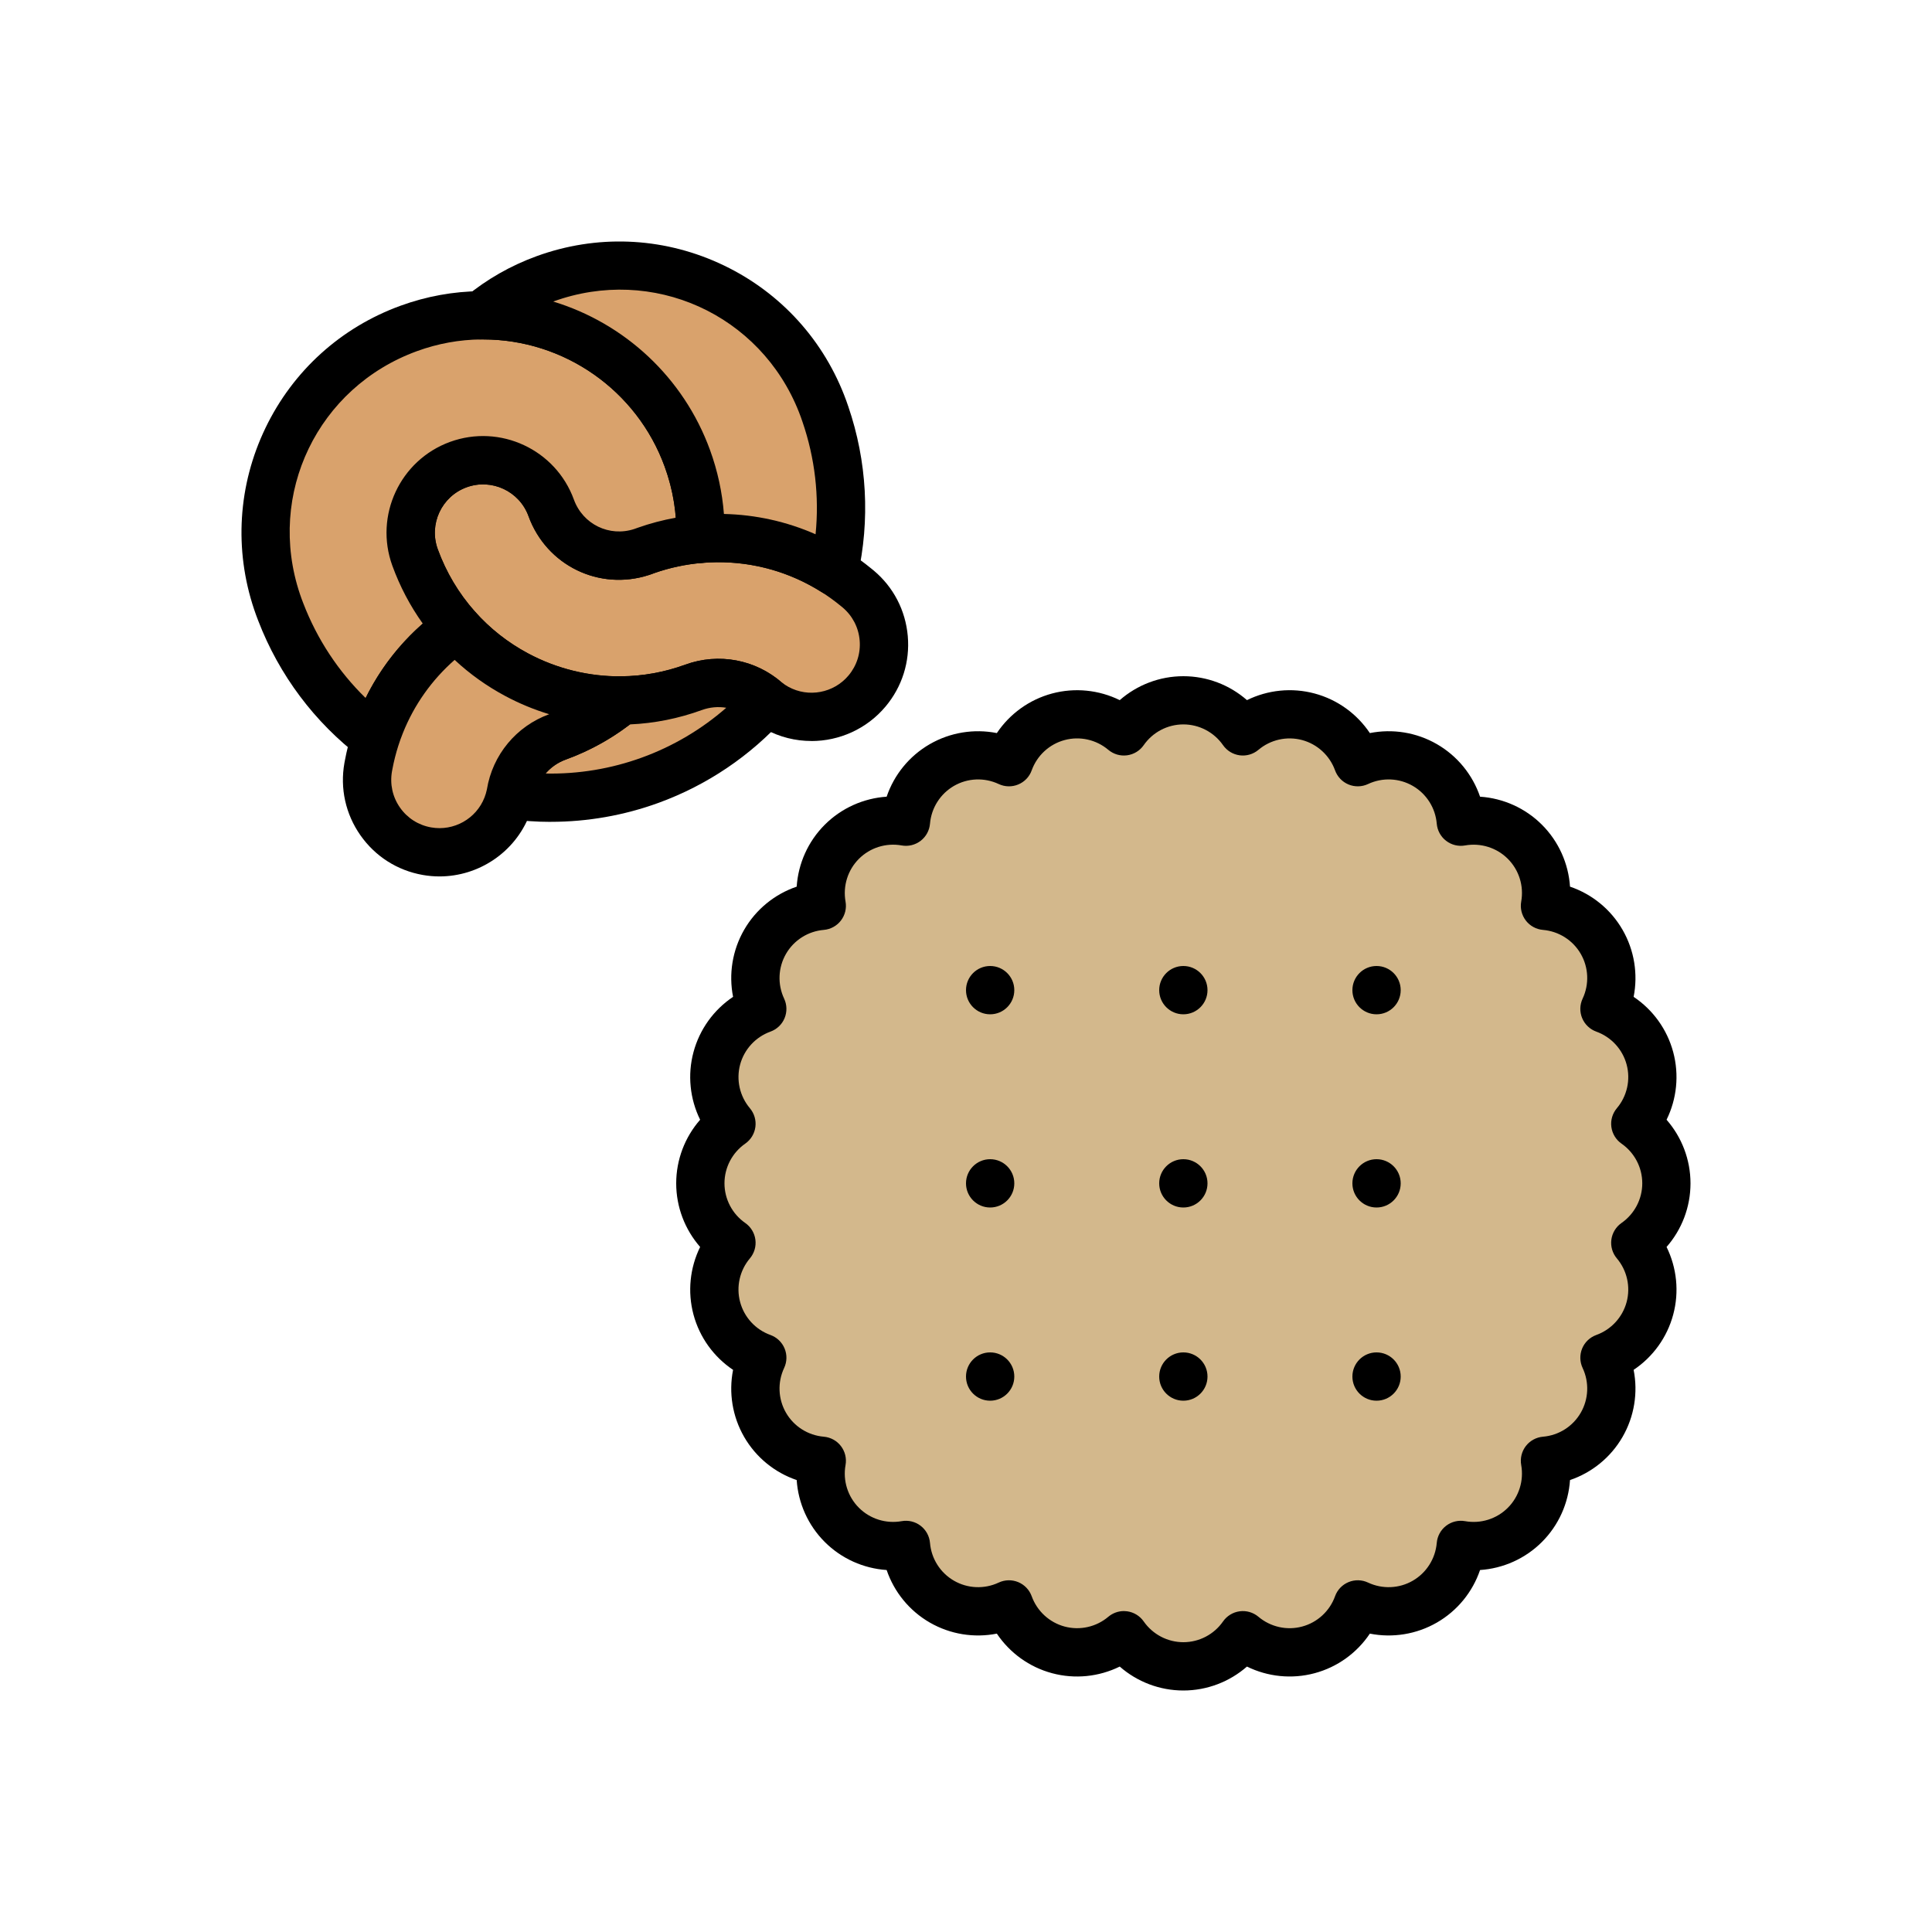<?xml version="1.0" encoding="UTF-8"?>
<svg id="Layer_2" data-name="Layer 2" xmlns="http://www.w3.org/2000/svg" viewBox="0 0 800 800">
  <defs>
    <style>
      .cls-1 {
        fill: #d3b88c;
      }

      .cls-1, .cls-2, .cls-3, .cls-4 {
        stroke-width: 0px;
      }

      .cls-3 {
        fill: #d9a26c;
      }

      .cls-4 {
        fill: none;
      }
    </style>
  </defs>
  <g id="_스낵류" data-name="스낵류">
    <g id="_스낵류-2" data-name="스낵류">
      <g id="hover">
        <g>
          <g>
            <path class="cls-1" d="M690,490c0-10.21-5.1-19.21-12.89-24.63,6.12-7.25,8.71-17.27,6.07-27.13s-9.9-17.24-18.82-20.46c4.03-8.59,3.95-18.94-1.16-27.78-5.1-8.84-14.02-14.09-23.48-14.89,1.67-9.34-1.09-19.31-8.31-26.53-7.22-7.22-17.19-9.98-26.53-8.31-.8-9.45-6.05-18.37-14.89-23.48-8.84-5.1-19.19-5.19-27.78-1.16-3.22-8.92-10.6-16.18-20.46-18.82-9.86-2.64-19.88-.05-27.13,6.07-5.42-7.79-14.43-12.89-24.63-12.89s-19.21,5.1-24.63,12.89c-7.25-6.12-17.27-8.71-27.13-6.07-9.86,2.64-17.24,9.9-20.46,18.82-8.59-4.03-18.94-3.95-27.78,1.16-8.84,5.1-14.09,14.02-14.89,23.48-9.34-1.67-19.31,1.09-26.53,8.31-7.22,7.22-9.98,17.19-8.31,26.53-9.45.8-18.37,6.05-23.48,14.89-5.1,8.84-5.19,19.19-1.16,27.78-8.92,3.22-16.18,10.6-18.82,20.46s-.05,19.88,6.07,27.13c-7.79,5.42-12.89,14.43-12.89,24.63s5.1,19.21,12.89,24.63c-6.12,7.25-8.71,17.27-6.07,27.13,2.64,9.86,9.9,17.24,18.82,20.46-4.03,8.59-3.95,18.94,1.16,27.78,5.1,8.84,14.02,14.09,23.48,14.89-1.67,9.34,1.09,19.31,8.31,26.53s17.19,9.98,26.53,8.31c.8,9.45,6.05,18.37,14.89,23.48,8.84,5.1,19.19,5.19,27.78,1.16,3.22,8.92,10.6,16.18,20.46,18.82,9.86,2.64,19.88.05,27.13-6.07,5.42,7.79,14.43,12.89,24.63,12.89s19.21-5.1,24.63-12.89c7.25,6.12,17.27,8.71,27.13,6.07,9.86-2.64,17.24-9.9,20.46-18.82,8.59,4.03,18.94,3.95,27.78-1.16,8.84-5.1,14.09-14.02,14.89-23.48,9.34,1.67,19.31-1.09,26.53-8.31s9.98-17.19,8.31-26.53c9.45-.8,18.37-6.05,23.48-14.89,5.1-8.84,5.19-19.19,1.16-27.78,8.92-3.22,16.18-10.6,18.82-20.46,2.64-9.86.05-19.88-6.07-27.13,7.79-5.42,12.89-14.43,12.89-24.63Z"/>
            <path class="cls-2" d="M490,700c-9.79,0-19.13-3.59-26.34-9.91-8.61,4.23-18.56,5.29-28.01,2.75-9.45-2.53-17.54-8.42-22.88-16.39-9.41,1.86-19.29.3-27.77-4.59-8.48-4.89-14.77-12.68-17.86-21.75-9.57-.64-18.71-4.7-25.63-11.62-6.92-6.92-10.98-16.07-11.62-25.63-9.08-3.09-16.86-9.38-21.75-17.86-4.89-8.48-6.45-18.36-4.59-27.77-7.97-5.34-13.86-13.43-16.39-22.88-2.53-9.45-1.48-19.4,2.75-28.01-6.31-7.22-9.91-16.56-9.91-26.34s3.59-19.13,9.91-26.34c-4.23-8.61-5.29-18.56-2.75-28.01,2.53-9.45,8.42-17.54,16.39-22.88-1.86-9.41-.3-19.29,4.59-27.77,4.89-8.48,12.68-14.77,21.75-17.86.64-9.57,4.7-18.71,11.62-25.63,6.92-6.92,16.07-10.98,25.63-11.62,3.09-9.08,9.38-16.86,17.86-21.75,8.48-4.89,18.36-6.45,27.77-4.59,5.34-7.97,13.43-13.86,22.88-16.39,9.45-2.53,19.4-1.48,28.01,2.75,7.22-6.31,16.55-9.91,26.34-9.91s19.13,3.59,26.34,9.91c8.61-4.23,18.56-5.29,28.01-2.75,9.45,2.53,17.54,8.42,22.88,16.39,9.41-1.86,19.29-.31,27.77,4.59,8.48,4.89,14.77,12.68,17.86,21.75,9.57.64,18.71,4.7,25.63,11.62,6.92,6.92,10.98,16.07,11.62,25.63,9.08,3.09,16.86,9.38,21.75,17.86,4.89,8.48,6.45,18.36,4.59,27.77,7.97,5.34,13.86,13.43,16.39,22.88,2.53,9.45,1.48,19.4-2.75,28.01,6.31,7.22,9.91,16.55,9.91,26.34s-3.59,19.13-9.91,26.34c4.23,8.61,5.29,18.56,2.75,28.01-2.53,9.45-8.42,17.54-16.39,22.88,1.86,9.41.3,19.29-4.59,27.77-4.89,8.48-12.68,14.77-21.75,17.86-.64,9.57-4.7,18.71-11.62,25.63-6.92,6.92-16.07,10.98-25.63,11.62-3.09,9.08-9.38,16.86-17.86,21.75-8.48,4.89-18.36,6.45-27.77,4.59-5.34,7.97-13.43,13.86-22.88,16.39-9.45,2.53-19.4,1.48-28.01-2.75-7.22,6.31-16.55,9.91-26.34,9.91ZM465.37,667.11c.43,0,.87.03,1.31.09,2.79.37,5.29,1.89,6.9,4.2,3.75,5.38,9.89,8.6,16.43,8.6s12.68-3.21,16.43-8.6c1.61-2.31,4.11-3.83,6.9-4.2,2.79-.37,5.6.46,7.75,2.27,5.01,4.23,11.78,5.75,18.09,4.05,6.32-1.69,11.42-6.39,13.64-12.56.95-2.65,2.98-4.77,5.58-5.84,2.6-1.08,5.53-1.01,8.08.19,5.94,2.79,12.86,2.5,18.52-.77,5.66-3.27,9.37-9.12,9.93-15.66.24-2.8,1.64-5.38,3.88-7.09,2.23-1.71,5.08-2.41,7.85-1.91,6.46,1.16,13.07-.91,17.7-5.54,4.62-4.62,6.69-11.24,5.54-17.7-.5-2.77.2-5.62,1.91-7.85,1.71-2.23,4.29-3.64,7.09-3.88,6.54-.55,12.39-4.26,15.66-9.93s3.56-12.59.77-18.53c-1.2-2.55-1.26-5.48-.19-8.08s3.2-4.62,5.85-5.58c6.17-2.23,10.86-7.33,12.56-13.64,1.69-6.32.18-13.08-4.05-18.09-1.81-2.15-2.64-4.96-2.27-7.75s1.89-5.29,4.2-6.9c5.38-3.75,8.6-9.89,8.6-16.43s-3.21-12.68-8.6-16.43c-2.31-1.61-3.83-4.11-4.2-6.9-.37-2.79.46-5.6,2.27-7.75,4.23-5.01,5.75-11.78,4.05-18.09-1.69-6.32-6.39-11.42-12.56-13.64-2.65-.96-4.77-2.98-5.85-5.58s-1.01-5.53.19-8.08c2.79-5.94,2.5-12.86-.77-18.53s-9.12-9.37-15.66-9.93c-2.8-.24-5.38-1.64-7.09-3.88-1.71-2.23-2.41-5.08-1.91-7.85,1.16-6.46-.91-13.07-5.54-17.7-4.62-4.62-11.23-6.69-17.7-5.54-2.77.5-5.62-.2-7.85-1.91s-3.64-4.29-3.88-7.09c-.55-6.54-4.26-12.39-9.93-15.66-5.66-3.27-12.59-3.56-18.52-.77-2.55,1.2-5.48,1.26-8.08.19-2.6-1.08-4.62-3.2-5.58-5.84-2.23-6.17-7.33-10.86-13.64-12.56-6.32-1.69-13.08-.18-18.09,4.05-2.15,1.81-4.97,2.64-7.75,2.27-2.79-.37-5.29-1.89-6.9-4.2-3.75-5.38-9.89-8.6-16.43-8.6s-12.68,3.21-16.43,8.6c-1.61,2.31-4.11,3.83-6.9,4.2-2.79.37-5.6-.46-7.75-2.27-5.01-4.23-11.78-5.75-18.09-4.05-6.32,1.69-11.42,6.39-13.64,12.56-.95,2.65-2.98,4.77-5.58,5.84-2.6,1.08-5.53,1.01-8.08-.19-5.94-2.79-12.86-2.5-18.52.77-5.66,3.27-9.37,9.12-9.93,15.66-.24,2.8-1.64,5.38-3.88,7.09-2.23,1.71-5.08,2.41-7.85,1.91-6.46-1.16-13.07.91-17.7,5.54-4.62,4.62-6.69,11.24-5.54,17.7.5,2.77-.2,5.62-1.91,7.85-1.71,2.23-4.29,3.64-7.09,3.88-6.54.55-12.39,4.26-15.66,9.93s-3.56,12.59-.77,18.53c1.2,2.55,1.26,5.48.19,8.08s-3.2,4.62-5.85,5.58c-6.17,2.23-10.86,7.33-12.56,13.64-1.69,6.32-.18,13.08,4.05,18.09,1.81,2.15,2.64,4.97,2.27,7.75-.37,2.79-1.89,5.29-4.2,6.9-5.38,3.75-8.6,9.89-8.6,16.43s3.21,12.68,8.6,16.43c2.31,1.61,3.83,4.11,4.2,6.9s-.46,5.6-2.27,7.75c-4.23,5.01-5.75,11.78-4.05,18.09,1.69,6.32,6.39,11.42,12.56,13.64,2.65.96,4.77,2.98,5.85,5.58s1.01,5.53-.19,8.08c-2.79,5.94-2.5,12.86.77,18.53s9.12,9.37,15.66,9.93c2.8.24,5.38,1.64,7.09,3.88,1.71,2.23,2.41,5.08,1.91,7.85-1.16,6.46.91,13.07,5.54,17.7,4.62,4.62,11.24,6.69,17.7,5.54,2.77-.5,5.62.2,7.85,1.91,2.23,1.71,3.64,4.29,3.88,7.09.55,6.54,4.26,12.39,9.93,15.66,5.66,3.27,12.59,3.56,18.52.77,2.55-1.2,5.48-1.26,8.08-.19,2.6,1.08,4.62,3.2,5.58,5.84,2.23,6.17,7.33,10.87,13.64,12.56,6.32,1.69,13.08.18,18.09-4.05,1.81-1.53,4.1-2.36,6.45-2.36Z"/>
          </g>
          <g>
            <circle class="cls-2" cx="490" cy="410" r="10"/>
            <circle class="cls-2" cx="490" cy="490" r="10"/>
            <circle class="cls-2" cx="410" cy="410" r="10"/>
            <circle class="cls-2" cx="410" cy="490" r="10"/>
            <circle class="cls-2" cx="410" cy="570" r="10"/>
            <circle class="cls-2" cx="490" cy="570" r="10"/>
            <circle class="cls-2" cx="570" cy="570" r="10"/>
            <circle class="cls-2" cx="570" cy="490" r="10"/>
            <circle class="cls-2" cx="570" cy="410" r="10"/>
          </g>
        </g>
        <g>
          <g>
            <path class="cls-3" d="M359.02,286.13c-9.35,11.15-25.09,13.78-37.38,7.04-1.41-.77-2.78-1.67-4.08-2.68,0,0-.02.02-.02.02-7.97-7.17-19.54-9.81-30.32-5.88-9.89,3.6-19.99,5.36-29.95,5.44-15.27.15-30.18-3.63-43.38-10.7-9.26-4.95-17.67-11.53-24.76-19.52-7.34-8.26-13.27-18.01-17.27-29.01-5.67-15.57,2.36-32.78,17.93-38.45s32.78,2.36,38.45,17.93c5.58,15.34,22.36,23.35,37.74,18.17.01,0,.03,0,.05-.02.02,0,.04,0,.07-.02h0c.19-.05.39-.12.59-.2s.38-.14.55-.22c.01,0,.02,0,.02,0,.03,0,.06-.01.08-.03.02,0,.03,0,.04-.01,7.33-2.6,14.96-4.22,22.66-4.85,16.99-1.41,34.38,1.98,49.96,10.36,1.81.97,3.59,2,5.35,3.11,3.15,1.99,6.22,4.2,9.18,6.63.27.21.54.43.8.66,12.7,10.65,14.35,29.58,3.7,42.26Z"/>
            <path class="cls-2" d="M335.97,306.83c-6.53,0-13.12-1.59-19.14-4.9-1.63-.9-3.21-1.91-4.7-3.02-.45-.29-.88-.62-1.28-.98-5.51-4.95-13.26-6.46-20.22-3.92-10.77,3.92-21.97,5.95-33.29,6.04-16.72.16-33.37-3.94-48.18-11.89-10.42-5.57-19.68-12.87-27.51-21.69-8.39-9.44-14.84-20.28-19.19-32.23-7.54-20.73,3.18-43.73,23.91-51.27,20.73-7.54,43.73,3.18,51.27,23.91,3.73,10.25,14.72,15.57,25.05,12.15.19-.07.38-.13.57-.19.15-.06.29-.12.44-.18.07-.03.14-.05.21-.08.01,0,.03,0,.04-.01.03-.01.06-.02.1-.03,8.12-2.87,16.59-4.69,25.18-5.39,19.33-1.6,38.53,2.38,55.51,11.52,2.02,1.08,4.03,2.25,5.94,3.46,3.53,2.23,6.93,4.69,10.11,7.3.34.27.68.55,1.02.83,8.13,6.82,13.15,16.46,14.08,27.11.93,10.65-2.34,21.01-9.21,29.2-7.8,9.3-19.17,14.28-30.7,14.28ZM323.54,282.47c.05.04.1.08.15.11.87.67,1.8,1.29,2.77,1.82,8.31,4.56,18.79,2.59,24.9-4.7,0,0,0,0,0,0,3.43-4.09,5.07-9.27,4.6-14.6-.47-5.32-2.98-10.14-7.07-13.58-.22-.19-.39-.32-.55-.45-.06-.05-.12-.09-.17-.14-2.57-2.11-5.32-4.1-8.17-5.9-1.51-.95-3.1-1.88-4.72-2.75-13.59-7.31-28.93-10.49-44.41-9.21-6.8.56-13.5,1.98-19.92,4.23-.34.14-.63.25-.83.32-.17.06-.4.15-.68.24-.23.08-.47.16-.7.23-20.6,6.69-42.45-3.95-49.88-24.37-3.77-10.36-15.27-15.72-25.63-11.95-10.36,3.77-15.72,15.27-11.95,25.63,3.48,9.56,8.65,18.24,15.35,25.79,6.26,7.05,13.66,12.88,22,17.34,11.87,6.36,25.2,9.64,38.56,9.52,9.05-.07,18-1.7,26.62-4.84,13.64-4.96,28.78-2.18,39.75,7.25ZM263.16,218.87h0,0Z"/>
          </g>
          <g>
            <path class="cls-3" d="M284.62,189.78c4.01,11,5.73,22.29,5.42,33.33-7.7.63-15.32,2.26-22.66,4.85,0,.01-.02.02-.04.01-.02.02-.05.03-.08.03,0,0,0,.01-.02,0l-1.15.42s-.04.03-.07.02c-.02.02-.03.02-.05.02-15.38,5.18-32.16-2.83-37.74-18.17-5.67-15.57-22.88-23.6-38.45-17.93s-23.6,22.88-17.93,38.45c4.01,11,9.94,20.75,17.27,29.01-13.92,9.85-25.06,23.62-31.61,40.05-.76,1.91-1.46,3.84-2.1,5.82-17.09-13.01-30.87-30.75-39.13-52.18-.28-.72-.55-1.44-.82-2.17s-.52-1.46-.77-2.19c-15.48-46.13,8.58-96.43,54.56-113.16,9.89-3.6,19.99-5.36,29.95-5.44,37.07-.36,72.01,22.4,85.41,59.23Z"/>
            <path class="cls-2" d="M155.42,315.7c-2.16,0-4.29-.7-6.06-2.04-19.08-14.53-33.75-34.08-42.4-56.55-.29-.73-.59-1.53-.89-2.35-.3-.81-.58-1.62-.85-2.43-8.33-24.81-6.66-51.49,4.7-75.11,11.38-23.66,31.24-41.64,55.92-50.62,10.77-3.92,21.97-5.95,33.29-6.04.32,0,.65,0,.97,0,41.88,0,79.54,26.34,93.91,65.81,4.35,11.94,6.37,24.4,6.01,37.03-.14,5.1-4.1,9.27-9.18,9.68-6.8.56-13.5,1.98-19.94,4.24-.15.06-.31.11-.46.17l-.62.23c-.36.15-.73.28-1.11.38-20.61,6.69-42.45-3.95-49.88-24.37-3.77-10.36-15.27-15.72-25.63-11.95-10.36,3.77-15.72,15.27-11.95,25.63,3.48,9.56,8.65,18.24,15.35,25.79,1.89,2.13,2.78,4.96,2.46,7.78s-1.84,5.38-4.16,7.02c-12.68,8.96-22.39,21.27-28.09,35.58-.69,1.73-1.32,3.46-1.86,5.17-.99,3.09-3.42,5.51-6.52,6.49-.98.31-2,.46-3,.46ZM200.09,140.55c-.26,0-.52,0-.78,0-9.05.07-18,1.7-26.62,4.84-41.1,14.96-62.4,59.14-48.5,100.58.22.66.45,1.3.68,1.95.24.65.48,1.29.73,1.92,5.73,14.88,14.54,28.22,25.8,39.2,5.77-11.73,13.8-22.19,23.66-30.83-5.25-7.34-9.47-15.37-12.6-23.97-7.54-20.73,3.18-43.73,23.91-51.27,20.73-7.54,43.73,3.18,51.27,23.91,3.73,10.25,14.72,15.57,25.05,12.15l1.08-.39s.1-.04.15-.05h.03s.07-.04.1-.05c5.14-1.82,10.42-3.21,15.79-4.17-.56-7.19-2.1-14.28-4.61-21.16h0c-11.49-31.58-41.62-52.66-75.14-52.66ZM290.03,223.11h.01-.01Z"/>
          </g>
          <g>
            <path class="cls-3" d="M341,169.26c.27.73.52,1.46.77,2.19,7.45,21.73,8.3,44.18,3.57,65.13-1.75-1.11-3.54-2.14-5.35-3.11-15.57-8.38-32.96-11.77-49.96-10.36.31-11.04-1.41-22.32-5.42-33.33-13.4-36.83-48.34-59.59-85.41-59.23,7.68-6.34,16.55-11.48,26.44-15.08,45.98-16.74,96.74,6.33,114.53,51.62.28.72.55,1.44.82,2.17Z"/>
            <path class="cls-2" d="M345.33,246.58c-1.86,0-3.72-.52-5.34-1.54-1.52-.96-3.11-1.88-4.73-2.75-13.59-7.31-28.93-10.49-44.41-9.21-2.84.24-5.64-.75-7.7-2.71-2.07-1.96-3.2-4.7-3.12-7.54.29-10.09-1.33-20.06-4.82-29.62-11.49-31.58-41.62-52.66-75.13-52.66-.26,0-.52,0-.78,0-4.21.07-8.04-2.59-9.49-6.57-1.45-3.98-.24-8.44,3.03-11.14,8.73-7.21,18.61-12.85,29.38-16.77,24.68-8.98,51.45-7.98,75.37,2.84,23.89,10.79,42.31,30.16,51.89,54.52.31.79.61,1.59.91,2.4,0,0,0,0,0,0,.3.81.58,1.62.85,2.43,7.79,22.71,9.12,47.11,3.84,70.5-.71,3.17-2.92,5.79-5.93,7.04-1.23.51-2.53.76-3.83.76ZM299.77,212.82c13.11.29,25.98,3.14,37.94,8.41,1.57-15.64-.25-31.51-5.41-46.54-.24-.72-.47-1.36-.7-2.01h0c-.24-.65-.48-1.29-.73-1.93-15.99-40.69-60.7-60.84-101.79-45.89,29.55,8.99,53.99,31.44,64.93,61.5,3.13,8.6,5.05,17.46,5.75,26.46Z"/>
          </g>
          <g>
            <path class="cls-3" d="M317.53,290.5c-12.74,14.21-29.06,25.58-48.25,32.57s-39,8.77-57.9,6.07c1.5-10.61,8.67-20.07,19.44-24,9.89-3.6,18.76-8.74,26.44-15.08,9.95-.08,20.06-1.84,29.95-5.44,10.78-3.92,22.35-1.28,30.32,5.88Z"/>
            <path class="cls-2" d="M228.12,340.32c-6.07,0-12.14-.43-18.15-1.29-5.46-.78-9.26-5.84-8.49-11.3,2.07-14.67,12.01-26.93,25.93-32,8.62-3.14,16.52-7.65,23.49-13.4,1.77-1.46,3.99-2.27,6.29-2.29,9.03-.07,17.98-1.7,26.6-4.84,13.92-5.06,29.41-2.06,40.43,7.84,4.1,3.69,4.44,10,.76,14.11-14.15,15.79-32.23,27.99-52.28,35.29-14.31,5.21-29.45,7.86-44.58,7.86ZM225.91,320.3c13.54.28,27.13-1.96,39.95-6.63,12.82-4.66,24.68-11.69,34.87-20.6-3.33-.55-6.8-.26-10.1.94-9.65,3.51-19.64,5.51-29.76,5.95-8.03,6.16-16.97,11.06-26.62,14.57-3.3,1.2-6.15,3.21-8.34,5.77Z"/>
          </g>
          <g>
            <path class="cls-3" d="M257.26,290.06c-7.68,6.34-16.55,11.48-26.44,15.08-10.78,3.92-17.94,13.38-19.44,24,0,0-.02,0-.03,0-.35,1.62-.82,3.18-1.4,4.68-5.08,13.06-18.83,21.17-33.16,18.63-16.32-2.87-27.22-18.43-24.33-34.75.06-.34.12-.68.19-1.02.7-3.77,1.64-7.43,2.77-10.98.63-1.98,1.33-3.91,2.1-5.82,6.55-16.43,17.69-30.2,31.61-40.05,7.09,7.99,15.5,14.57,24.76,19.52,13.2,7.07,28.11,10.85,43.38,10.7Z"/>
            <path class="cls-2" d="M181.98,362.91c-2.29,0-4.61-.2-6.93-.61-10.52-1.85-19.69-7.69-25.82-16.45-6.13-8.75-8.48-19.37-6.62-29.89.06-.36.14-.79.23-1.21.76-4.05,1.79-8.11,3.06-12.09.69-2.16,1.48-4.35,2.34-6.5,7.13-17.9,19.28-33.29,35.12-44.49,4.16-2.94,9.87-2.28,13.25,1.53,6.25,7.05,13.65,12.88,21.99,17.34,11.87,6.36,25.22,9.65,38.56,9.52.03,0,.07,0,.1,0,4.2,0,7.95,2.62,9.39,6.57,1.45,3.98.24,8.44-3.03,11.14-8.73,7.21-18.61,12.85-29.38,16.77-6.96,2.53-11.93,8.66-12.96,16-.08.54-.2,1.07-.36,1.58-.43,1.81-.99,3.59-1.66,5.32-6.03,15.52-21.06,25.47-37.29,25.47ZM188.26,273.24c-9.45,8.29-16.79,18.64-21.45,30.34-.69,1.73-1.32,3.46-1.86,5.17-1.03,3.21-1.86,6.5-2.47,9.77-.01.07-.03.14-.04.21-.04.21-.08.42-.12.63-.94,5.34.23,10.65,3.3,15.03,3.06,4.38,7.65,7.3,12.91,8.22,9.37,1.66,18.66-3.56,22.1-12.41.4-1.02.72-2.09.95-3.17.01-.06.03-.13.04-.19,2.34-14.27,12.15-26.14,25.79-31.1,0,0,0,0,0,0-6.3-1.91-12.41-4.44-18.25-7.57-7.63-4.08-14.63-9.08-20.91-14.93Z"/>
          </g>
        </g>
      </g>
      <rect id="frame" class="cls-4" width="800" height="800"/>
    </g>
  </g>
</svg>